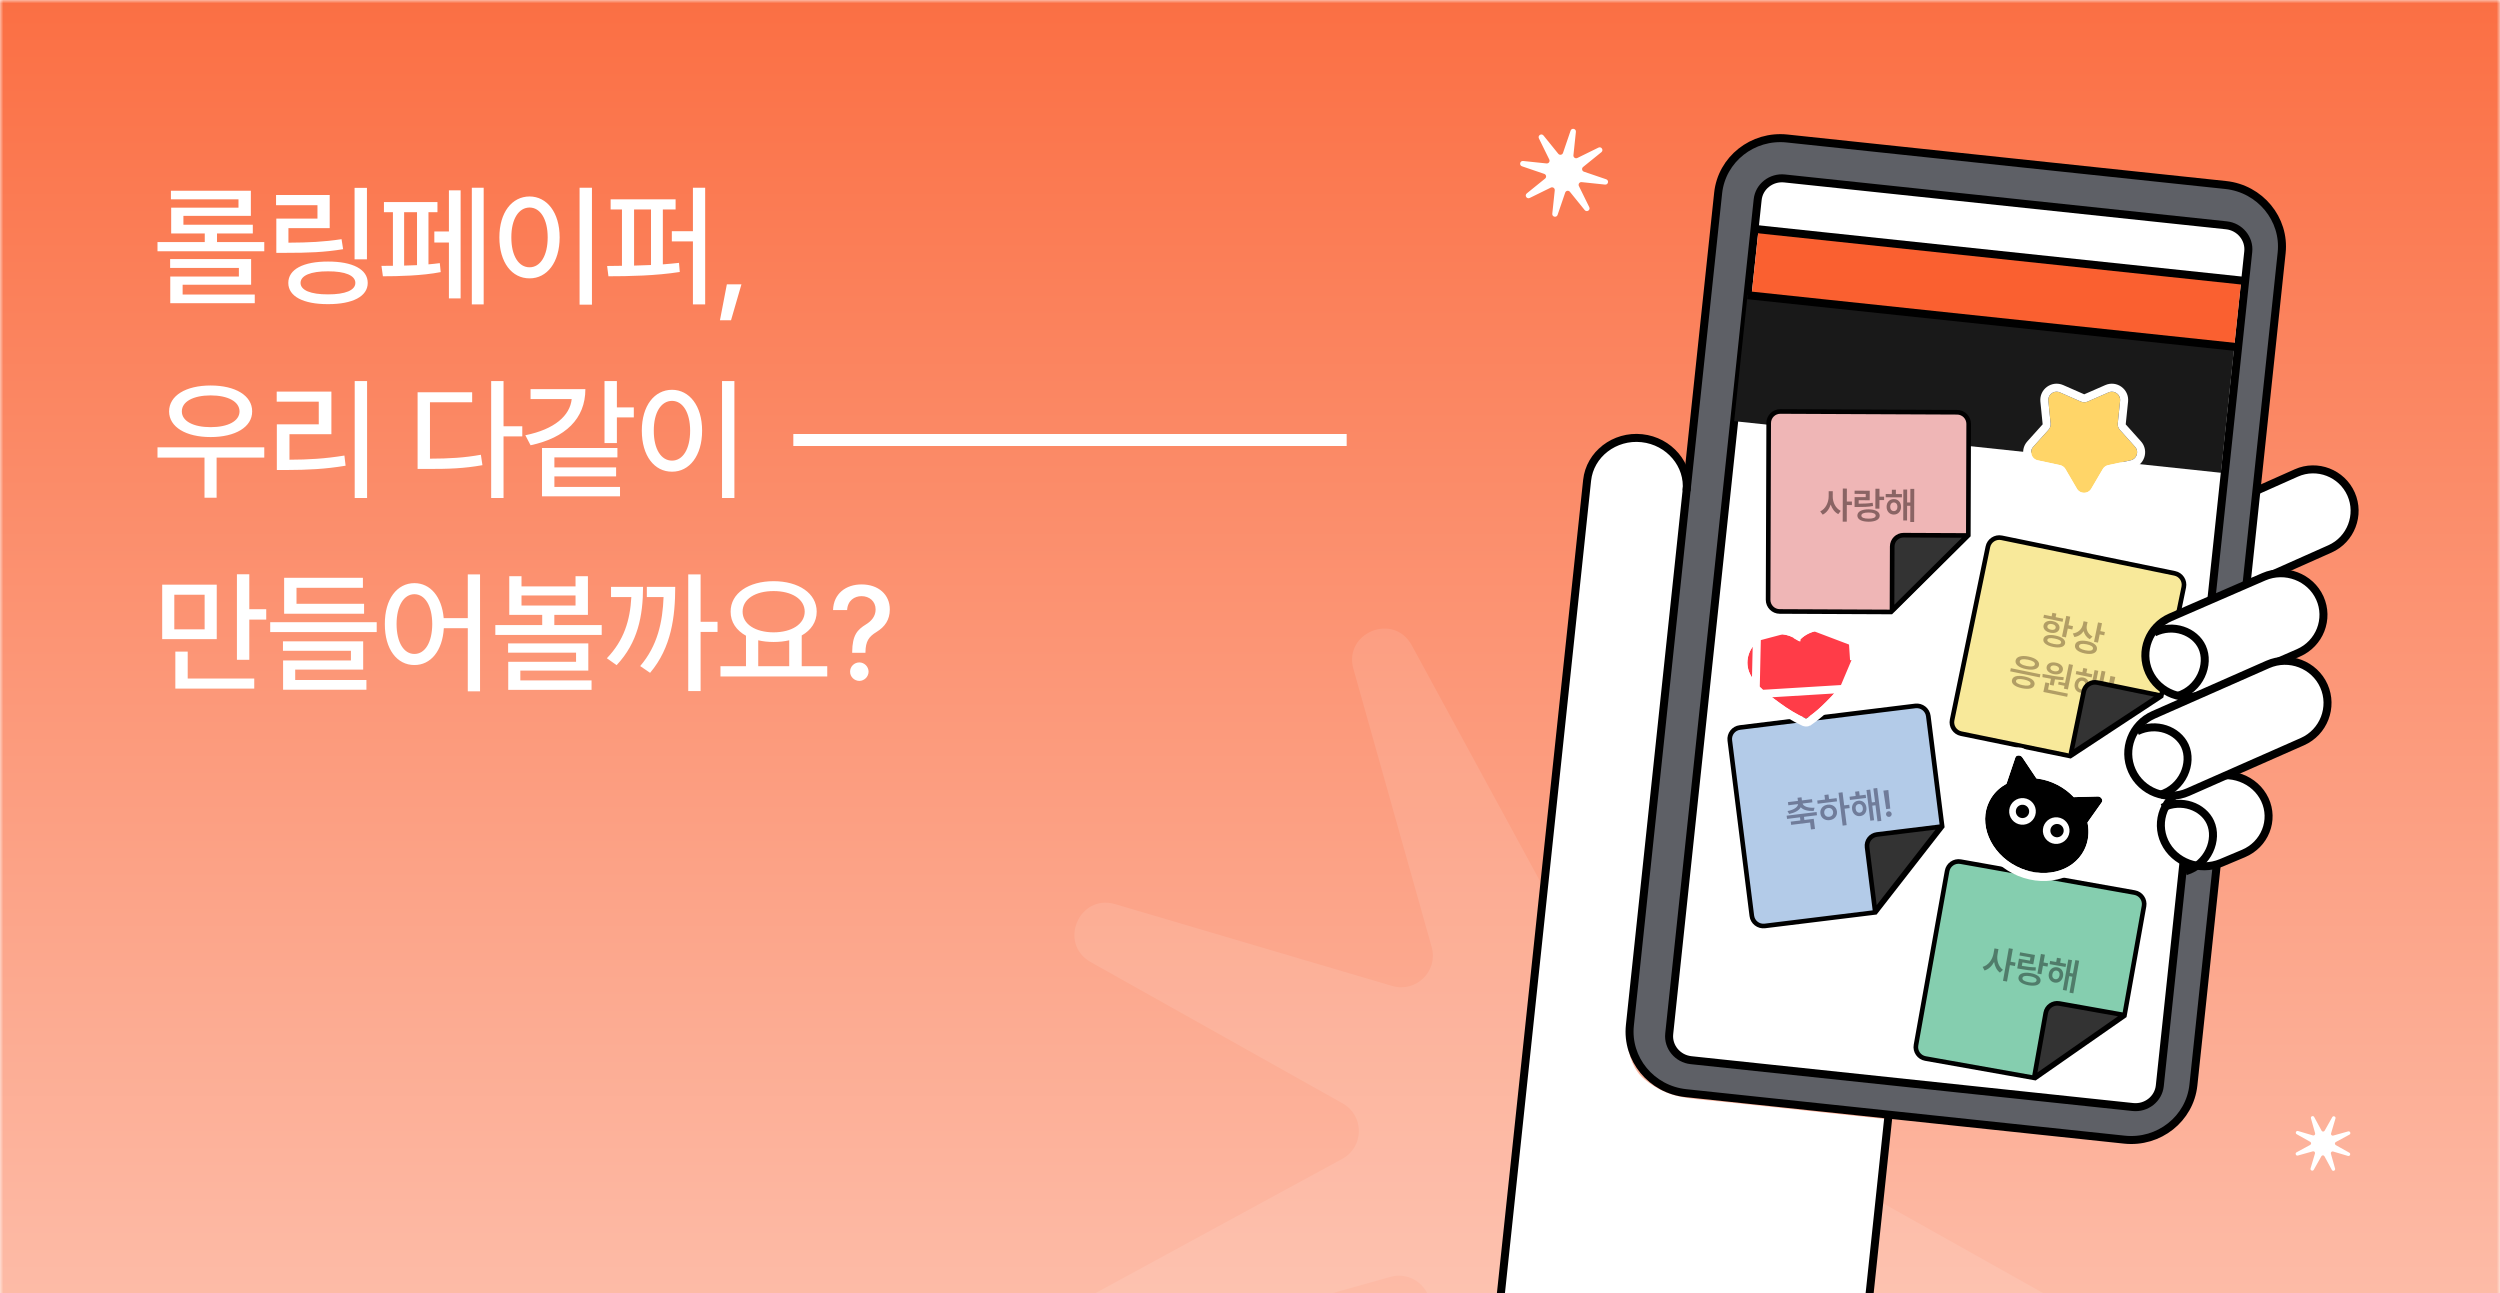 <svg width="375" height="194" viewBox="0 0 375 194" fill="none" xmlns="http://www.w3.org/2000/svg">
<g clip-path="url(#clip0_5367_2211)">
<mask id="mask0_5367_2211" style="mask-type:alpha" maskUnits="userSpaceOnUse" x="0" y="0" width="375" height="201">
<rect width="375" height="201" fill="#DDDDDD"/>
</mask>
<g mask="url(#mask0_5367_2211)">
<rect x="-5" y="-5" width="386" height="260" fill="url(#paint0_linear_5367_2211)"/>
</g>
<path opacity="0.1" d="M261.968 97.119C264.738 92.181 272.271 95.359 270.667 100.788L258.391 142.337C257.332 145.921 260.636 149.268 264.234 148.255L305.938 136.521C311.388 134.987 314.468 142.561 309.494 145.266L271.435 165.965C268.152 167.751 268.121 172.454 271.381 174.282L309.168 195.473C314.106 198.243 310.929 205.776 305.499 204.172L263.95 191.897C260.366 190.838 257.019 194.141 258.032 197.739L269.766 239.443C271.3 244.893 263.726 247.973 261.021 243L240.322 204.94C238.536 201.657 233.833 201.626 232.005 204.886L210.814 242.673C208.044 247.612 200.511 244.434 202.115 239.004L214.39 197.455C215.449 193.871 212.146 190.524 208.548 191.537L166.844 203.271C161.394 204.805 158.314 197.231 163.287 194.526L201.347 173.827C204.63 172.041 204.661 167.339 201.401 165.511L163.614 144.319C158.675 141.549 161.853 134.016 167.283 135.62L208.832 147.896C212.416 148.955 215.763 145.651 214.75 142.053L203.016 100.349C201.482 94.899 209.056 91.819 211.761 96.793L232.46 134.852C234.246 138.135 238.948 138.166 240.777 134.906L261.968 97.119Z" fill="white"/>
<path d="M349.838 167.575C349.992 167.301 350.409 167.478 350.319 167.779L349.657 170.01C349.598 170.208 349.781 170.394 349.98 170.338L352.221 169.71C352.523 169.626 352.693 170.046 352.418 170.195L350.372 171.304C350.19 171.403 350.188 171.664 350.368 171.765L352.397 172.906C352.67 173.06 352.493 173.477 352.193 173.388L349.962 172.725C349.763 172.666 349.578 172.849 349.634 173.049L350.261 175.289C350.346 175.591 349.926 175.761 349.776 175.486L348.667 173.44C348.568 173.258 348.308 173.256 348.206 173.436L347.066 175.465C346.912 175.738 346.495 175.561 346.584 175.261L347.246 173.03C347.305 172.831 347.122 172.646 346.923 172.702L344.682 173.329C344.38 173.414 344.21 172.994 344.486 172.844L346.531 171.735C346.713 171.636 346.715 171.376 346.535 171.274L344.507 170.134C344.233 169.98 344.41 169.563 344.711 169.652L346.941 170.314C347.14 170.373 347.326 170.19 347.27 169.991L346.642 167.75C346.558 167.448 346.978 167.278 347.127 167.554L348.236 169.599C348.335 169.781 348.595 169.783 348.697 169.603L349.838 167.575Z" fill="white"/>
<path d="M235.589 19.601C235.746 19.139 236.435 19.291 236.384 19.776L236.014 23.287C235.98 23.607 236.312 23.839 236.602 23.697L239.77 22.141C240.208 21.926 240.587 22.52 240.208 22.827L237.464 25.047C237.214 25.25 237.285 25.649 237.59 25.753L240.93 26.893C241.392 27.051 241.24 27.739 240.755 27.688L237.245 27.318C236.924 27.284 236.692 27.617 236.834 27.906L238.39 31.074C238.605 31.512 238.011 31.892 237.704 31.512L235.484 28.769C235.281 28.518 234.882 28.589 234.778 28.894L233.638 32.234C233.481 32.696 232.792 32.545 232.843 32.059L233.213 28.549C233.247 28.229 232.914 27.997 232.625 28.139L229.457 29.695C229.019 29.91 228.64 29.316 229.019 29.009L231.763 26.788C232.013 26.586 231.942 26.186 231.637 26.082L228.297 24.943C227.835 24.785 227.987 24.096 228.472 24.148L231.982 24.517C232.303 24.551 232.535 24.219 232.393 23.93L230.837 20.762C230.621 20.324 231.216 19.944 231.523 20.324L233.743 23.067C233.946 23.317 234.345 23.247 234.449 22.942L235.589 19.601Z" fill="white"/>
<g clip-path="url(#clip1_5367_2211)">
<path d="M223.321 211.118L233.113 118.773L238.124 71.515C238.124 71.515 238.464 68.666 240.051 67.116C242 66 243.5 65 246.5 65.5C249.891 66.243 250.636 67.371 252 69C252.493 70.935 252.524 73.824 252.524 73.824L248.829 108.665L244.151 152.789C244.151 152.789 243.166 159.143 246.763 161.973C250.356 164.803 252.954 164.695 258.003 165.231C263.052 165.766 283.212 167.904 283.212 167.904L278.015 216.918L223.321 211.118Z" fill="white"/>
<path d="M349.499 82.333L339.396 86.834C336.269 88.227 332.578 86.803 331.19 83.669C329.802 80.535 331.225 76.835 334.352 75.442L344.455 70.941C347.583 69.547 351.273 70.972 352.661 74.106C354.049 77.24 352.626 80.94 349.499 82.333Z" fill="white" stroke="black" stroke-width="1.2" stroke-miterlimit="10"/>
<path d="M252.877 163.972C247.714 163.424 243.947 158.863 244.483 153.801L257.721 28.959C258.258 23.9 262.895 20.227 268.061 20.775L333.853 27.751C339.017 28.299 342.784 32.86 342.247 37.922L329.009 162.764C328.473 167.823 323.836 171.496 318.669 170.948L252.877 163.972Z" fill="#5E6066" stroke="black" stroke-width="1.2" stroke-miterlimit="10" stroke-linecap="square" stroke-linejoin="bevel"/>
<path d="M319.935 166.054L253.661 159.027C251.651 158.814 250.174 157.037 250.382 155.074L263.65 29.946C263.858 27.986 265.672 26.555 267.685 26.768L333.959 33.796C335.969 34.009 337.446 35.786 337.238 37.749L323.969 162.877C323.762 164.836 321.944 166.268 319.935 166.054Z" fill="white" stroke="black" stroke-width="1.2" stroke-miterlimit="10" stroke-linecap="square" stroke-linejoin="bevel"/>
<path d="M223.321 211.118L238.067 72.052C238.482 68.14 242.179 65.294 246.28 65.729C250.381 66.163 253.399 69.722 252.984 73.634" stroke="black" stroke-width="1.2" stroke-miterlimit="10"/>
<path d="M277.909 217.912L283.287 167.196" stroke="black" stroke-width="1.2" stroke-miterlimit="10"/>
<rect x="262.13" y="44.28" width="73.425" height="19" transform="rotate(6.053 262.13 44.28)" fill="#191919"/>
<path d="M295.303 63.592C295.307 62.628 294.528 61.843 293.563 61.839L267.055 61.721C266.091 61.716 265.307 62.494 265.304 63.459L265.216 89.967C265.213 90.931 265.992 91.716 266.956 91.72L283.665 91.795L295.248 80.302L295.303 63.592Z" fill="#EFB6B6" stroke="black" stroke-width="0.694" stroke-miterlimit="10"/>
<path d="M295.116 80.32L285.544 80.277C284.601 80.273 283.836 81.033 283.833 81.975L283.801 91.547L295.116 80.32Z" fill="#333333" stroke="black" stroke-width="0.694" stroke-miterlimit="10" stroke-linecap="square" stroke-linejoin="bevel"/>
<path opacity="0.6" d="M274.911 74.469C274.903 75.357 275.345 76.254 276.113 76.629L275.738 77.116C275.2 76.842 274.814 76.315 274.605 75.682C274.386 76.357 273.977 76.916 273.407 77.199L273.035 76.709C273.836 76.333 274.295 75.384 274.301 74.466L274.304 73.675L274.914 73.677L274.911 74.469ZM276.405 78.252L276.421 73.283L277.031 73.286L277.025 75.231L277.789 75.235L277.787 75.757L277.023 75.754L277.015 78.254L276.405 78.252ZM281.923 73.313L281.919 74.5L282.617 74.503L282.615 75.009L281.917 75.006L281.913 76.297L281.303 76.295L281.313 73.31L281.923 73.313ZM278.188 74.082L278.19 73.599L280.46 73.609L280.455 75.038L278.801 75.031L278.799 75.553C279.64 75.551 280.223 75.523 280.899 75.414L280.963 75.903C280.224 76.034 279.575 76.059 278.594 76.052L278.187 76.05L278.192 74.566L279.858 74.573L279.859 74.09L278.188 74.082ZM278.606 77.332C278.605 76.747 279.25 76.398 280.291 76.4C281.316 76.407 281.958 76.762 281.959 77.347C281.954 77.93 281.31 78.263 280.285 78.258C279.244 78.253 278.602 77.915 278.606 77.332ZM279.205 77.335C279.202 77.632 279.591 77.796 280.287 77.796C280.971 77.802 281.353 77.642 281.354 77.345C281.355 77.045 280.974 76.881 280.29 76.878C279.594 76.875 279.204 77.036 279.205 77.335ZM285.289 74.114L285.288 74.603L282.853 74.592L282.855 74.103L283.778 74.107L283.78 73.459L284.385 73.462L284.382 74.11L285.289 74.114ZM282.991 76.011C282.988 75.335 283.448 74.856 284.078 74.862C284.71 74.862 285.159 75.345 285.157 76.021C285.154 76.71 284.702 77.189 284.07 77.187C283.441 77.184 282.983 76.701 282.991 76.011ZM283.53 76.013C283.526 76.415 283.75 76.666 284.072 76.664C284.39 76.669 284.617 76.419 284.618 76.018C284.619 75.628 284.395 75.369 284.076 75.367C283.754 75.366 283.528 75.623 283.53 76.013ZM285.485 78.067L285.5 73.428L286.072 73.431L286.066 75.371L286.549 75.373L286.556 73.328L287.139 73.331L287.122 78.299L286.54 78.297L286.548 75.868L286.064 75.865L286.057 78.069L285.485 78.067Z" fill="#472D2D"/>
<path d="M321.601 135.913C321.771 134.963 321.139 134.057 320.189 133.888L294.091 129.247C293.141 129.078 292.234 129.71 292.065 130.66L287.402 156.755C287.232 157.704 287.864 158.61 288.814 158.779L305.265 161.705L318.662 152.362L321.601 135.913Z" fill="#85CEAF" stroke="black" stroke-width="0.694" stroke-miterlimit="10"/>
<path d="M318.586 152.248L308.893 150.524C307.939 150.354 307.028 150.99 306.858 151.944L305.127 161.634L318.586 152.248Z" fill="#333333" stroke="black" stroke-width="0.694" stroke-miterlimit="10" stroke-linecap="square" stroke-linejoin="bevel"/>
<path opacity="0.6" d="M299.63 143.145C299.469 144.018 299.749 144.978 300.442 145.477L299.988 145.894C299.505 145.531 299.216 144.947 299.119 144.288C298.786 144.915 298.287 145.396 297.677 145.578L297.395 145.031C298.249 144.797 298.865 143.941 299.029 143.038L299.169 142.259L299.769 142.366L299.63 143.145ZM300.449 147.126L301.323 142.234L301.923 142.341L301.581 144.257L302.333 144.39L302.241 144.904L301.489 144.771L301.049 147.232L300.449 147.126ZM306.738 143.203L306.53 144.372L307.217 144.494L307.128 144.992L306.441 144.87L306.213 146.141L305.613 146.034L306.138 143.096L306.738 143.203ZM302.926 143.323L303.011 142.847L305.246 143.245L304.994 144.652L303.366 144.362L303.274 144.876C304.103 145.018 304.682 145.09 305.367 145.097L305.346 145.59C304.594 145.594 303.951 145.507 302.986 145.333L302.585 145.261L302.846 143.801L304.486 144.092L304.571 143.616L302.926 143.323ZM302.777 146.596C302.877 146.019 303.572 145.786 304.598 145.965C305.606 146.148 306.178 146.606 306.077 147.183C305.972 147.756 305.28 147.974 304.271 147.794C303.246 147.612 302.671 147.169 302.777 146.596ZM303.366 146.701C303.311 146.993 303.667 147.221 304.352 147.34C305.025 147.462 305.43 147.369 305.482 147.077C305.535 146.782 305.187 146.556 304.514 146.436C303.829 146.314 303.416 146.406 303.366 146.701ZM309.917 144.567L309.831 145.048L307.434 144.622L307.52 144.141L308.429 144.302L308.543 143.664L309.138 143.77L309.024 144.408L309.917 144.567ZM307.325 146.043C307.439 145.377 307.975 144.983 308.594 145.096C309.217 145.204 309.576 145.757 309.457 146.422C309.336 147.101 308.808 147.496 308.185 147.385C307.566 147.275 307.198 146.721 307.325 146.043ZM307.856 146.137C307.782 146.532 307.96 146.817 308.277 146.871C308.591 146.93 308.856 146.723 308.927 146.328C308.996 145.944 308.819 145.65 308.505 145.594C308.189 145.538 307.921 145.753 307.856 146.137ZM309.428 148.494L310.244 143.927L310.806 144.027L310.465 145.937L310.941 146.022L311.301 144.009L311.875 144.111L311.001 149.002L310.427 148.9L310.854 146.509L310.378 146.424L309.991 148.594L309.428 148.494Z" fill="#2D473C"/>
<path d="M327.566 88.064C327.762 87.119 327.154 86.197 326.209 86.003L300.243 80.671C299.298 80.477 298.375 81.085 298.18 82.029L292.819 107.99C292.624 108.935 293.231 109.857 294.176 110.051L310.543 113.412L324.187 104.428L327.566 88.064Z" fill="#F8E99A" stroke="black" stroke-width="0.694" stroke-miterlimit="10"/>
<path opacity="0.6" d="M310.536 92.503L310.272 93.784L310.95 93.924L310.847 94.424L310.168 94.285L309.895 95.609L309.297 95.487L309.939 92.381L310.536 92.503ZM306.504 92.68L306.601 92.212L307.747 92.447L307.856 91.92L308.454 92.042L308.345 92.57L309.486 92.804L309.39 93.272L306.504 92.68ZM306.532 93.797C306.639 93.275 307.196 93.027 307.907 93.17C308.609 93.317 309.022 93.764 308.917 94.286C308.806 94.808 308.251 95.053 307.548 94.909C306.837 94.763 306.424 94.319 306.532 93.797ZM306.511 95.852C306.618 95.31 307.305 95.12 308.314 95.33C309.313 95.532 309.875 95.978 309.763 96.519C309.653 97.055 308.959 97.246 307.961 97.041C306.951 96.834 306.396 96.386 306.511 95.852ZM307.113 93.916C307.056 94.179 307.272 94.383 307.641 94.456C308.01 94.535 308.292 94.433 308.346 94.169C308.402 93.9 308.185 93.687 307.816 93.611C307.447 93.536 307.166 93.646 307.113 93.916ZM307.104 95.973C307.048 96.231 307.389 96.453 308.054 96.589C308.711 96.724 309.11 96.654 309.166 96.397C309.218 96.129 308.876 95.922 308.22 95.787C307.555 95.651 307.156 95.706 307.104 95.973ZM313.025 93.822C312.899 94.433 313.175 95.093 313.877 95.484L313.458 95.886C312.969 95.601 312.666 95.168 312.547 94.672C312.23 95.146 311.753 95.472 311.153 95.553L310.926 95.019C311.766 94.908 312.293 94.34 312.439 93.646L312.534 93.183L313.132 93.306L313.025 93.822ZM311.258 96.753C311.377 96.177 312.08 95.965 313.095 96.176C314.102 96.38 314.653 96.85 314.537 97.426C314.413 98.015 313.721 98.224 312.715 98.017C311.7 97.809 311.137 97.343 311.258 96.753ZM311.856 96.876C311.794 97.177 312.145 97.406 312.812 97.544C313.477 97.68 313.883 97.606 313.945 97.305C314.004 97.019 313.663 96.781 312.998 96.645C312.33 96.508 311.915 96.591 311.856 96.876ZM314.102 96.271L314.703 93.359L315.301 93.482L315.057 94.666L315.735 94.805L315.633 95.3L314.954 95.161L314.7 96.394L314.102 96.271ZM306.06 101.138L305.962 101.611L301.526 100.7L301.624 100.227L306.06 101.138ZM302.34 99.067C302.46 98.485 303.224 98.266 304.29 98.485C305.359 98.704 305.968 99.205 305.851 99.787C305.726 100.376 304.97 100.588 303.901 100.369C302.835 100.15 302.219 99.656 302.34 99.067ZM301.795 102.007C301.913 101.436 302.61 101.251 303.673 101.472C304.721 101.685 305.291 102.13 305.176 102.701C305.056 103.268 304.355 103.455 303.309 103.238C302.245 103.022 301.678 102.575 301.795 102.007ZM302.965 99.195C302.895 99.506 303.286 99.757 303.998 99.9C304.708 100.049 305.167 99.972 305.231 99.66C305.295 99.351 304.904 99.099 304.193 98.953C303.482 98.807 303.023 98.884 302.965 99.195ZM302.403 102.132C302.343 102.408 302.696 102.632 303.404 102.775C304.101 102.921 304.516 102.854 304.578 102.578C304.632 102.292 304.277 102.068 303.58 101.924C302.872 101.779 302.459 101.846 302.403 102.132ZM310.945 99.739L310.185 103.421L309.582 103.297L309.67 102.872L308.717 102.676L308.803 102.256L309.756 102.452L310.342 99.615L310.945 99.739ZM306.391 101.082C307.289 101.261 308.499 101.501 309.56 101.581L309.504 102.018C309.089 102.003 308.665 101.961 308.247 101.906L308.054 102.843L307.456 102.72L307.643 101.816C307.184 101.741 306.75 101.655 306.368 101.577L306.391 101.082ZM306.999 100.012C307.106 99.498 307.673 99.25 308.394 99.4C309.103 99.543 309.528 99.995 309.428 100.51C309.314 101.031 308.748 101.26 308.04 101.117C307.319 100.967 306.892 100.534 306.999 100.012ZM306.505 103.793L306.802 102.356L307.399 102.479L307.203 103.431L310.175 104.041L310.075 104.526L306.505 103.793ZM307.565 100.128C307.51 100.392 307.74 100.599 308.13 100.681C308.502 100.755 308.8 100.656 308.857 100.393C308.909 100.129 308.675 99.915 308.303 99.842C307.913 99.759 307.619 99.864 307.565 100.128ZM313.844 101.136L313.745 101.616L311.36 101.126L311.459 100.647L312.364 100.833L312.495 100.197L313.087 100.319L312.956 100.954L313.844 101.136ZM311.213 102.543C311.345 101.88 311.892 101.501 312.507 101.631C313.127 101.755 313.471 102.317 313.335 102.979C313.195 103.654 312.657 104.035 312.037 103.908C311.421 103.781 311.069 103.218 311.213 102.543ZM311.741 102.652C311.657 103.044 311.827 103.334 312.143 103.396C312.455 103.463 312.726 103.263 312.807 102.871C312.886 102.488 312.718 102.19 312.405 102.126C312.09 102.061 311.817 102.269 311.741 102.652ZM313.25 105.049L314.188 100.506L314.748 100.621L314.355 102.521L314.829 102.618L315.242 100.616L315.813 100.733L314.809 105.599L314.238 105.482L314.729 103.102L314.255 103.005L313.81 105.164L313.25 105.049ZM317.295 101.548L316.668 104.286L316.059 104.161L316.563 101.397L317.295 101.548ZM315.788 104.908C315.831 104.681 316.061 104.534 316.293 104.579C316.516 104.628 316.669 104.853 316.622 105.079C316.574 105.31 316.344 105.459 316.121 105.414C315.889 105.366 315.737 105.138 315.788 104.908Z" fill="#846D41"/>
<path d="M323.966 104.31L314.583 102.383C313.659 102.193 312.757 102.788 312.566 103.711L310.629 113.092L323.966 104.31Z" fill="#333333" stroke="black" stroke-width="0.694" stroke-miterlimit="10" stroke-linecap="square" stroke-linejoin="bevel"/>
<path d="M289.247 107.409C289.127 106.452 288.254 105.772 287.297 105.89L260.987 109.127C260.029 109.244 259.351 110.115 259.471 111.072L262.774 137.374C262.894 138.331 263.767 139.011 264.725 138.893L281.308 136.853L291.329 123.989L289.247 107.409Z" fill="#B3CBE8" stroke="black" stroke-width="0.694" stroke-miterlimit="10"/>
<path d="M291.108 123.996L281.55 125.172C280.609 125.288 279.943 126.143 280.061 127.084L281.261 136.639L291.108 123.996Z" fill="#333333" stroke="black" stroke-width="0.694" stroke-miterlimit="10" stroke-linecap="square" stroke-linejoin="bevel"/>
<path opacity="0.6" d="M272.491 121.8L272.552 122.285L270.599 122.526L270.657 122.995L272.059 122.822L272.25 124.344L271.645 124.418L271.515 123.382L268.673 123.731L268.612 123.246L270.057 123.068L269.999 122.599L268.057 122.838L267.996 122.353L272.491 121.8ZM268.125 121.661C269.149 121.455 269.687 121.043 269.702 120.615L268.249 120.793L268.189 120.319L269.689 120.134L269.63 119.665L270.23 119.592L270.289 120.061L271.8 119.875L271.86 120.349L270.392 120.53C270.511 120.942 271.134 121.211 272.183 121.162L272.05 121.644C271.16 121.681 270.474 121.489 270.114 121.095C269.858 121.565 269.24 121.917 268.373 122.096L268.125 121.661ZM276.379 118.841L276.625 120.804L277.384 120.711L277.447 121.213L276.688 121.306L276.998 123.771L276.398 123.845L275.779 118.915L276.379 118.841ZM272.646 120.563L272.585 120.077L273.752 119.934L273.666 119.247L274.271 119.172L274.358 119.859L275.492 119.72L275.553 120.205L272.646 120.563ZM273.061 122.018C272.97 121.337 273.438 120.789 274.159 120.703C274.868 120.613 275.455 121.031 275.543 121.713C275.625 122.392 275.159 122.934 274.45 123.021C273.73 123.11 273.141 122.698 273.061 122.018ZM273.639 121.947C273.687 122.348 274 122.57 274.387 122.519C274.766 122.475 275.01 122.185 274.965 121.784C274.909 121.384 274.6 121.153 274.221 121.2C273.834 121.247 273.586 121.546 273.639 121.947ZM279.849 119.212L279.91 119.697L277.493 119.994L277.432 119.509L278.349 119.396L278.268 118.753L278.868 118.679L278.949 119.323L279.849 119.212ZM277.812 121.384C277.722 120.714 278.117 120.181 278.742 120.107C279.369 120.027 279.877 120.449 279.961 121.12C280.047 121.804 279.659 122.336 279.032 122.413C278.407 122.49 277.892 122.069 277.812 121.384ZM278.346 121.318C278.393 121.717 278.648 121.937 278.967 121.895C279.284 121.859 279.476 121.583 279.426 121.185C279.378 120.798 279.122 120.569 278.805 120.608C278.486 120.648 278.295 120.931 278.346 121.318ZM280.548 123.107L279.971 118.505L280.538 118.435L280.779 120.36L281.26 120.301L281.005 118.272L281.583 118.201L282.202 123.131L281.624 123.202L281.321 120.792L280.841 120.851L281.116 123.038L280.548 123.107ZM283.249 118.5L283.539 121.294L282.923 121.37L282.507 118.592L283.249 118.5ZM282.906 122.164C282.874 121.935 283.044 121.723 283.279 121.692C283.505 121.667 283.723 121.831 283.751 122.06C283.781 122.295 283.611 122.509 283.385 122.537C283.15 122.566 282.933 122.399 282.906 122.164Z" fill="#434866"/>
<rect x="263.782" y="34.4" width="72.813" height="10" transform="rotate(6.053 263.782 34.4)" fill="#FA6030"/>
<path d="M263.185 34.336L336.772 42.139" stroke="black" stroke-width="1.2"/>
<path d="M262.13 44.28L335.717 52.083" stroke="black" stroke-width="1.2"/>
<path d="M344.759 97.933L330.75 104.017C327.555 105.405 323.778 103.971 322.351 100.829C320.924 97.687 322.371 93.986 325.566 92.598L339.574 86.514C342.769 85.126 346.547 86.56 347.974 89.702C349.397 92.843 347.951 96.545 344.759 97.933Z" fill="white" stroke="black" stroke-width="1.2" stroke-miterlimit="10"/>
<path d="M336.507 128.032L333.181 129.43C329.958 130.785 326.139 129.364 324.69 126.271C323.24 123.178 324.69 119.542 327.913 118.187L331.238 116.789C334.461 115.434 338.28 116.855 339.73 119.948C341.176 123.041 339.726 126.679 336.507 128.032Z" fill="white" stroke="black" stroke-width="1.2" stroke-miterlimit="10"/>
<path d="M345.351 111.251L328.196 118.818C324.991 120.231 321.207 118.78 319.782 115.592C318.356 112.404 319.811 108.643 323.016 107.23L340.17 99.663C343.375 98.249 347.159 99.7 348.585 102.888C350.007 106.076 348.552 109.837 345.351 111.251Z" fill="white" stroke="black" stroke-width="1.2" stroke-miterlimit="10"/>
<path d="M323.134 94.882C325.995 93.473 329.239 94.721 330.316 97.069C331.505 99.653 329.988 103.408 326.593 104.413" stroke="black" stroke-width="1.2" stroke-miterlimit="10"/>
<path d="M320.558 109.693C323.419 108.284 326.663 109.532 327.74 111.88C328.929 114.464 327.412 118.219 324.017 119.224" stroke="black" stroke-width="1.2" stroke-miterlimit="10"/>
<path d="M324.37 121.159C327.231 119.75 330.475 120.998 331.552 123.345C332.741 125.93 331.224 129.685 327.829 130.69" stroke="black" stroke-width="1.2" stroke-miterlimit="10"/>
<g filter="url(#filter0_d_5367_2211)">
<path d="M313.125 123.37L315.262 120.353C315.515 119.995 315.151 119.455 314.666 119.468L311.073 119.571C310.393 118.855 309.573 118.225 308.625 117.734C307.596 117.201 306.524 116.885 305.469 116.765L303.358 113.612C303.086 113.206 302.438 113.222 302.298 113.638L300.953 117.613L301.165 117.471C299.994 118.053 299.026 118.958 298.419 120.151C296.705 123.519 298.496 127.895 302.42 129.927C306.344 131.959 310.912 130.877 312.626 127.51C313.285 126.216 313.424 124.772 313.125 123.37Z" fill="black"/>
<path d="M301.731 113.443L300.474 117.16C299.387 117.794 298.481 118.707 297.886 119.876C295.984 123.614 298.011 128.319 302.148 130.462C306.284 132.604 311.257 131.524 313.159 127.786C313.844 126.44 314.016 124.953 313.761 123.51L315.749 120.704L315.75 120.704C316.059 120.267 315.955 119.761 315.735 119.435C315.515 119.108 315.119 118.854 314.646 118.867L314.646 118.867L311.315 118.962C310.629 118.278 309.819 117.677 308.897 117.2C307.893 116.68 306.849 116.352 305.813 116.203L303.854 113.277L303.853 113.277C303.589 112.882 303.153 112.705 302.761 112.715C302.37 112.725 301.903 112.934 301.731 113.443C301.731 113.443 301.731 113.443 301.731 113.443C301.731 113.443 301.731 113.443 301.731 113.443Z" stroke="white" stroke-width="1.2"/>
</g>
<circle cx="303.374" cy="121.711" r="2" transform="rotate(6.053 303.374 121.711)" fill="white"/>
<circle cx="303.374" cy="121.711" r="1" transform="rotate(6.053 303.374 121.711)" fill="black"/>
<circle cx="308.429" cy="124.591" r="2" transform="rotate(6.053 308.429 124.591)" fill="white"/>
<circle cx="308.555" cy="124.591" r="1" transform="rotate(6.053 308.555 124.591)" fill="black"/>
<g filter="url(#filter1_d_5367_2211)">
<path d="M278.067 98.384C278.142 99.214 277.94 99.999 277.581 100.757C277.205 101.552 276.678 102.263 276.097 102.94C275.193 103.992 274.234 105 273.219 105.962C272.535 106.61 271.791 107.196 271.01 107.744C270.926 107.804 270.867 107.778 270.793 107.744C269.451 107.125 268.21 106.365 267.039 105.506C266.212 104.9 265.371 104.308 264.604 103.636C264.32 103.387 264.049 103.124 263.782 102.86C263.26 102.342 262.834 101.765 262.514 101.122C261.642 99.37 262.218 97.229 263.886 96.039C264.89 95.322 266.027 95.02 267.287 95.138C268.19 95.222 268.995 95.539 269.7 96.061C269.818 96.149 269.818 96.15 269.914 96.047C270.563 95.354 271.372 94.896 272.333 94.664C274.27 94.197 276.412 95.003 277.424 96.58C277.792 97.155 278.011 97.768 278.067 98.384Z" fill="#FF3C48"/>
<path d="M276.554 103.332L276.554 103.332C275.638 104.399 274.665 105.423 273.635 106.399L273.634 106.399C272.925 107.071 272.156 107.675 271.359 108.236L271.358 108.236C271.218 108.334 271.043 108.395 270.846 108.376C270.701 108.362 270.581 108.305 270.55 108.29C270.548 108.289 270.546 108.288 270.545 108.288L270.545 108.288C269.161 107.649 267.884 106.867 266.686 105.989M276.554 103.332L264.211 104.085C264.211 104.085 264.21 104.085 264.21 104.085C264.884 104.675 265.612 105.206 266.315 105.718C266.44 105.809 266.564 105.899 266.686 105.989M276.554 103.332C277.152 102.636 277.716 101.879 278.124 101.017C278.514 100.194 278.753 99.301 278.665 98.335M276.554 103.332L278.665 98.335M266.686 105.989L267.039 105.507L266.686 105.989C266.686 105.989 266.686 105.989 266.686 105.989ZM263.361 103.283L263.361 103.283C262.795 102.723 262.328 102.092 261.976 101.385L261.976 101.385C260.964 99.35 261.646 96.898 263.534 95.55L263.361 103.283ZM263.361 103.283C263.63 103.55 263.911 103.823 264.21 104.085L263.361 103.283ZM278.665 98.335C278.6 97.613 278.344 96.908 277.928 96.26L278.067 98.384L278.665 98.336C278.665 98.336 278.665 98.335 278.665 98.335ZM269.744 95.367C269.028 94.906 268.223 94.623 267.338 94.541L272.187 94.082C271.248 94.308 270.428 94.734 269.744 95.367ZM270.052 95.584C270.063 95.59 270.07 95.594 270.073 95.596L270.074 95.596C270.08 95.6 270.085 95.603 270.085 95.603C270.085 95.603 270.078 95.598 270.055 95.581C270.055 95.581 270.055 95.581 270.055 95.581L270.052 95.584L270.052 95.584ZM267.337 94.541C265.937 94.41 264.656 94.749 263.534 95.55L267.337 94.541ZM277.928 96.26C276.765 94.446 274.351 93.559 272.188 94.082L277.928 96.26Z" stroke="white" stroke-width="1.2"/>
</g>
<g filter="url(#filter2_d_5367_2211)">
<path d="M316.275 58.861C317.15 58.478 318.113 59.176 318.016 60.121L317.665 63.515C317.629 63.862 317.741 64.207 317.974 64.467L320.253 67.011C320.888 67.72 320.518 68.849 319.584 69.05L316.233 69.771C315.891 69.845 315.595 70.058 315.419 70.359L313.689 73.307C313.207 74.128 312.014 74.128 311.535 73.306L309.815 70.358C309.639 70.057 309.345 69.844 309.003 69.77L305.654 69.048C304.721 68.846 304.354 67.717 304.992 67.008L307.28 64.465C307.514 64.206 307.627 63.86 307.592 63.514L307.253 60.12C307.158 59.174 308.124 58.476 308.997 58.86L312.131 60.236C312.451 60.377 312.816 60.377 313.137 60.236L316.275 58.861Z" fill="#FFD568"/>
<path d="M318.614 60.182C318.759 58.78 317.33 57.745 316.034 58.313L312.895 59.688C312.729 59.761 312.54 59.761 312.375 59.688L309.241 58.312C307.946 57.743 306.514 58.778 306.654 60.18L306.994 63.574C307.012 63.753 306.953 63.932 306.832 64.066L304.544 66.61C303.599 67.66 304.142 69.334 305.526 69.633L308.874 70.355C309.051 70.393 309.204 70.504 309.295 70.659L311.015 73.607C311.725 74.826 313.493 74.826 314.208 73.608L315.938 70.661C316.029 70.505 316.182 70.394 316.359 70.356L319.71 69.635C321.095 69.337 321.644 67.663 320.702 66.612L318.423 64.068C318.302 63.934 318.244 63.755 318.263 63.576L318.614 60.182Z" stroke="white" stroke-width="1.2"/>
</g>
</g>
<path d="M119 66H202" stroke="white" stroke-width="1.8"/>
<path d="M39.641 36.305V37.691H23.625V36.305H30.715V35.016H25.676V31.148H35.773V29.898H25.637V28.609H37.629V32.379H27.512V33.707H37.922V35.016H32.551V36.305H39.641ZM25.52 40.191V38.863H37.668V42.711H27.395V44.176H38.215V45.484H25.539V41.48H35.832V40.191H25.52ZM55.041 28.18V38.902H53.186V28.18H55.041ZM41.409 30.777V29.254H49.456V34.215H43.264V36.402C46.331 36.383 48.567 36.285 51.233 35.875L51.467 37.379C48.606 37.848 46.223 37.926 42.913 37.926H41.448V32.789H47.62V30.777H41.409ZM43.245 42.438C43.245 40.397 45.491 39.225 49.202 39.234C52.903 39.225 55.159 40.397 55.159 42.438C55.159 44.459 52.903 45.631 49.202 45.621C45.491 45.631 43.245 44.459 43.245 42.438ZM45.081 42.438C45.09 43.541 46.604 44.166 49.202 44.156C51.789 44.166 53.303 43.541 53.303 42.438C53.303 41.324 51.789 40.69 49.202 40.699C46.604 40.69 45.09 41.324 45.081 42.438ZM72.552 28.16V45.66H70.774V28.16H72.552ZM57.219 39.879C57.727 39.879 58.313 39.879 58.938 39.869V31.832H57.591V30.309H65.618V31.832H64.27V39.654C64.866 39.605 65.442 39.537 65.969 39.469L66.106 40.816C63.333 41.363 59.7 41.441 57.434 41.441L57.219 39.879ZM60.618 39.84C61.253 39.83 61.907 39.801 62.552 39.772V31.832H60.618V39.84ZM65.149 36.383V34.723H67.337V28.551H69.094V44.762H67.337V36.383H65.149ZM88.792 28.16V45.699H86.937V28.16H88.792ZM74.906 35.602C74.906 31.861 76.79 29.479 79.437 29.469C82.034 29.479 83.948 31.861 83.948 35.602C83.948 39.381 82.034 41.764 79.437 41.754C76.79 41.764 74.906 39.381 74.906 35.602ZM76.702 35.602C76.693 38.385 77.806 40.094 79.437 40.094C81.038 40.094 82.152 38.385 82.152 35.602C82.152 32.857 81.038 31.139 79.437 31.129C77.806 31.139 76.693 32.857 76.702 35.602ZM101.341 29.898V31.422H99.427V39.654C100.257 39.596 101.068 39.518 101.849 39.43L101.966 40.797C98.402 41.363 94.3 41.441 91.263 41.441L91.068 39.898L93.294 39.869V31.422H91.595V29.898H101.341ZM95.111 39.84C95.941 39.82 96.8 39.791 97.65 39.752V31.422H95.111V39.84ZM100.775 36.207V34.684H103.939V28.16H105.775V45.66H103.939V36.207H100.775ZM111.215 42.652L109.652 48.043H107.992L109.027 42.652H111.215ZM39.641 67.102V68.644H32.492V74.66H30.676V68.644H23.625V67.102H39.641ZM25.363 61.711C25.373 59.328 27.893 57.824 31.594 57.824C35.295 57.824 37.834 59.328 37.824 61.711C37.834 64.064 35.295 65.559 31.594 65.559C27.893 65.559 25.373 64.064 25.363 61.711ZM27.277 61.711C27.268 63.166 28.996 64.074 31.594 64.074C34.201 64.074 35.92 63.166 35.93 61.711C35.92 60.236 34.201 59.318 31.594 59.309C28.996 59.318 27.268 60.236 27.277 61.711ZM55.061 57.16V74.699H53.206V57.16H55.061ZM41.506 60.246V58.742H49.709V65.129H43.42V68.957C46.262 68.947 48.733 68.811 51.663 68.332L51.838 69.856C48.743 70.373 46.106 70.49 43.01 70.5H41.526V63.645H47.815V60.246H41.506ZM75.531 57.16V63.938H78.343V65.461H75.531V74.699H73.675V57.16H75.531ZM62.64 70.344V58.84H70.823V60.344H64.495V68.801C67.435 68.791 69.632 68.664 72.132 68.215L72.366 69.777C69.622 70.266 67.298 70.353 64.046 70.344H62.64ZM92.533 57.16V61.105H95.072V62.609H92.533V66.457H90.677V57.16H92.533ZM78.802 65.285C83.207 64.397 85.502 62.336 85.755 59.855H79.584V58.371H87.806C87.806 62.834 84.789 65.676 79.584 66.789L78.802 65.285ZM81.302 74.445V67.199H92.611V68.606H83.158V70.109H92.416V71.457H83.158V73.039H93.002V74.445H81.302ZM110.16 57.16V74.699H108.305V57.16H110.16ZM96.273 64.602C96.273 60.861 98.158 58.478 100.805 58.469C103.402 58.478 105.316 60.861 105.316 64.602C105.316 68.381 103.402 70.764 100.805 70.754C98.158 70.764 96.273 68.381 96.273 64.602ZM98.07 64.602C98.061 67.385 99.174 69.094 100.805 69.094C102.406 69.094 103.52 67.385 103.52 64.602C103.52 61.857 102.406 60.139 100.805 60.129C99.174 60.139 98.061 61.857 98.07 64.602ZM32.512 87.703V95.867H24.328V87.703H32.512ZM26.145 94.402H30.695V89.207H26.145V94.402ZM26.301 103.289V97.742H28.156V101.785H38.137V103.289H26.301ZM35.539 98.973V86.141H37.395V91.375H39.934V92.938H37.395V98.973H35.539ZM56.506 93.328V94.812H40.53V93.328H56.506ZM42.444 97.625V96.199H54.475V100.438H44.28V102H54.963V103.465H42.463V99.07H52.639V97.625H42.444ZM42.62 92.059V86.668H54.436V88.172H44.475V90.574H54.612V92.059H42.62ZM62.161 87.469C64.544 87.478 66.272 89.49 66.555 92.723H70.169V86.16H72.005V103.699H70.169V94.227H66.575C66.37 97.644 64.602 99.764 62.161 99.754C59.553 99.764 57.708 97.381 57.727 93.602C57.708 89.861 59.553 87.478 62.161 87.469ZM59.485 93.602C59.495 96.385 60.579 98.094 62.161 98.094C63.743 98.094 64.827 96.385 64.837 93.602C64.827 90.857 63.743 89.139 62.161 89.129C60.579 89.139 59.495 90.857 59.485 93.602ZM78.226 86.434V87.957H86.331V86.434H88.187V92.234H83.148V93.758H90.257V95.242H74.3V93.758H81.331V92.234H76.39V86.434H78.226ZM76.214 97.898V96.512H88.245V100.594H78.05V102.059H88.734V103.484H76.234V99.266H86.409V97.898H76.214ZM78.226 90.828H86.331V89.324H78.226V90.828ZM105.091 86.16V93.269H107.63V94.793H105.091V103.66H103.236V86.16H105.091ZM91.029 98.738C93.588 96.072 94.515 93.064 94.701 89.559H91.654V88.035H96.459C96.449 92.41 95.668 96.394 92.494 99.773L91.029 98.738ZM96.029 99.91C98.636 96.863 99.398 93.289 99.535 89.559H97.025V88.035H101.283C101.283 92.459 100.726 97.127 97.513 100.926L96.029 99.91ZM124.086 99.93V101.473H108.07V99.93H111.898V95.359C110.463 94.568 109.584 93.318 109.594 91.746C109.584 88.992 112.289 87.186 116.039 87.176C119.799 87.186 122.504 88.992 122.504 91.746C122.504 93.289 121.664 94.529 120.258 95.32V99.93H124.086ZM111.391 91.746C111.391 93.621 113.295 94.842 116.039 94.852C118.764 94.842 120.697 93.621 120.707 91.746C120.697 89.861 118.764 88.66 116.039 88.66C113.295 88.66 111.391 89.861 111.391 91.746ZM113.734 99.93H118.383V96.043C117.67 96.209 116.879 96.297 116.039 96.297C115.219 96.297 114.438 96.209 113.734 96.043V99.93ZM127.827 97.801C127.856 95.242 128.608 94.461 129.897 93.66C130.717 93.162 131.342 92.439 131.342 91.414C131.342 90.193 130.405 89.422 129.233 89.422C128.178 89.422 127.153 90.066 127.065 91.512H124.955C125.034 89.022 126.909 87.664 129.233 87.664C131.772 87.664 133.471 89.188 133.471 91.414C133.471 92.986 132.719 94.031 131.479 94.793C130.307 95.506 129.848 96.209 129.819 97.801V97.918H127.827V97.801ZM127.514 100.75C127.504 99.988 128.139 99.363 128.901 99.363C129.653 99.363 130.278 99.988 130.287 100.75C130.278 101.512 129.653 102.127 128.901 102.137C128.139 102.127 127.504 101.512 127.514 100.75Z" fill="white"/>
</g>
<defs>
<filter id="filter0_d_5367_2211" x="290.348" y="105.896" width="32.411" height="32.472" filterUnits="userSpaceOnUse" color-interpolation-filters="sRGB">
<feFlood flood-opacity="0" result="BackgroundImageFix"/>
<feColorMatrix in="SourceAlpha" type="matrix" values="0 0 0 0 0 0 0 0 0 0 0 0 0 0 0 0 0 0 127 0" result="hardAlpha"/>
<feOffset/>
<feGaussianBlur stdDeviation="3.109"/>
<feComposite in2="hardAlpha" operator="out"/>
<feColorMatrix type="matrix" values="0 0 0 0 0 0 0 0 0 0 0 0 0 0 0 0 0 0 0.16 0"/>
<feBlend mode="normal" in2="BackgroundImageFix" result="effect1_dropShadow_5367_2211"/>
<feBlend mode="normal" in="SourceGraphic" in2="effect1_dropShadow_5367_2211" result="shape"/>
</filter>
<filter id="filter1_d_5367_2211" x="254.691" y="87.117" width="30.81" height="28.08" filterUnits="userSpaceOnUse" color-interpolation-filters="sRGB">
<feFlood flood-opacity="0" result="BackgroundImageFix"/>
<feColorMatrix in="SourceAlpha" type="matrix" values="0 0 0 0 0 0 0 0 0 0 0 0 0 0 0 0 0 0 127 0" result="hardAlpha"/>
<feOffset/>
<feGaussianBlur stdDeviation="3.109"/>
<feComposite in2="hardAlpha" operator="out"/>
<feColorMatrix type="matrix" values="0 0 0 0 0 0 0 0 0 0 0 0 0 0 0 0 0 0 0.16 0"/>
<feBlend mode="normal" in2="BackgroundImageFix" result="effect1_dropShadow_5367_2211"/>
<feBlend mode="normal" in="SourceGraphic" in2="effect1_dropShadow_5367_2211" result="shape"/>
</filter>
<filter id="filter2_d_5367_2211" x="297.252" y="51.336" width="30.739" height="30" filterUnits="userSpaceOnUse" color-interpolation-filters="sRGB">
<feFlood flood-opacity="0" result="BackgroundImageFix"/>
<feColorMatrix in="SourceAlpha" type="matrix" values="0 0 0 0 0 0 0 0 0 0 0 0 0 0 0 0 0 0 127 0" result="hardAlpha"/>
<feOffset/>
<feGaussianBlur stdDeviation="3.109"/>
<feComposite in2="hardAlpha" operator="out"/>
<feColorMatrix type="matrix" values="0 0 0 0 0 0 0 0 0 0 0 0 0 0 0 0 0 0 0.16 0"/>
<feBlend mode="normal" in2="BackgroundImageFix" result="effect1_dropShadow_5367_2211"/>
<feBlend mode="normal" in="SourceGraphic" in2="effect1_dropShadow_5367_2211" result="shape"/>
</filter>
<linearGradient id="paint0_linear_5367_2211" x1="188" y1="-38.657" x2="188" y2="367.586" gradientUnits="userSpaceOnUse">
<stop stop-color="#FA6030"/>
<stop offset="1" stop-color="white"/>
</linearGradient>
<clipPath id="clip0_5367_2211">
<rect width="375" height="194" fill="white"/>
</clipPath>
<clipPath id="clip1_5367_2211">
<rect width="118" height="197" fill="white" transform="translate(242 16) rotate(6.053)"/>
</clipPath>
</defs>
</svg>
